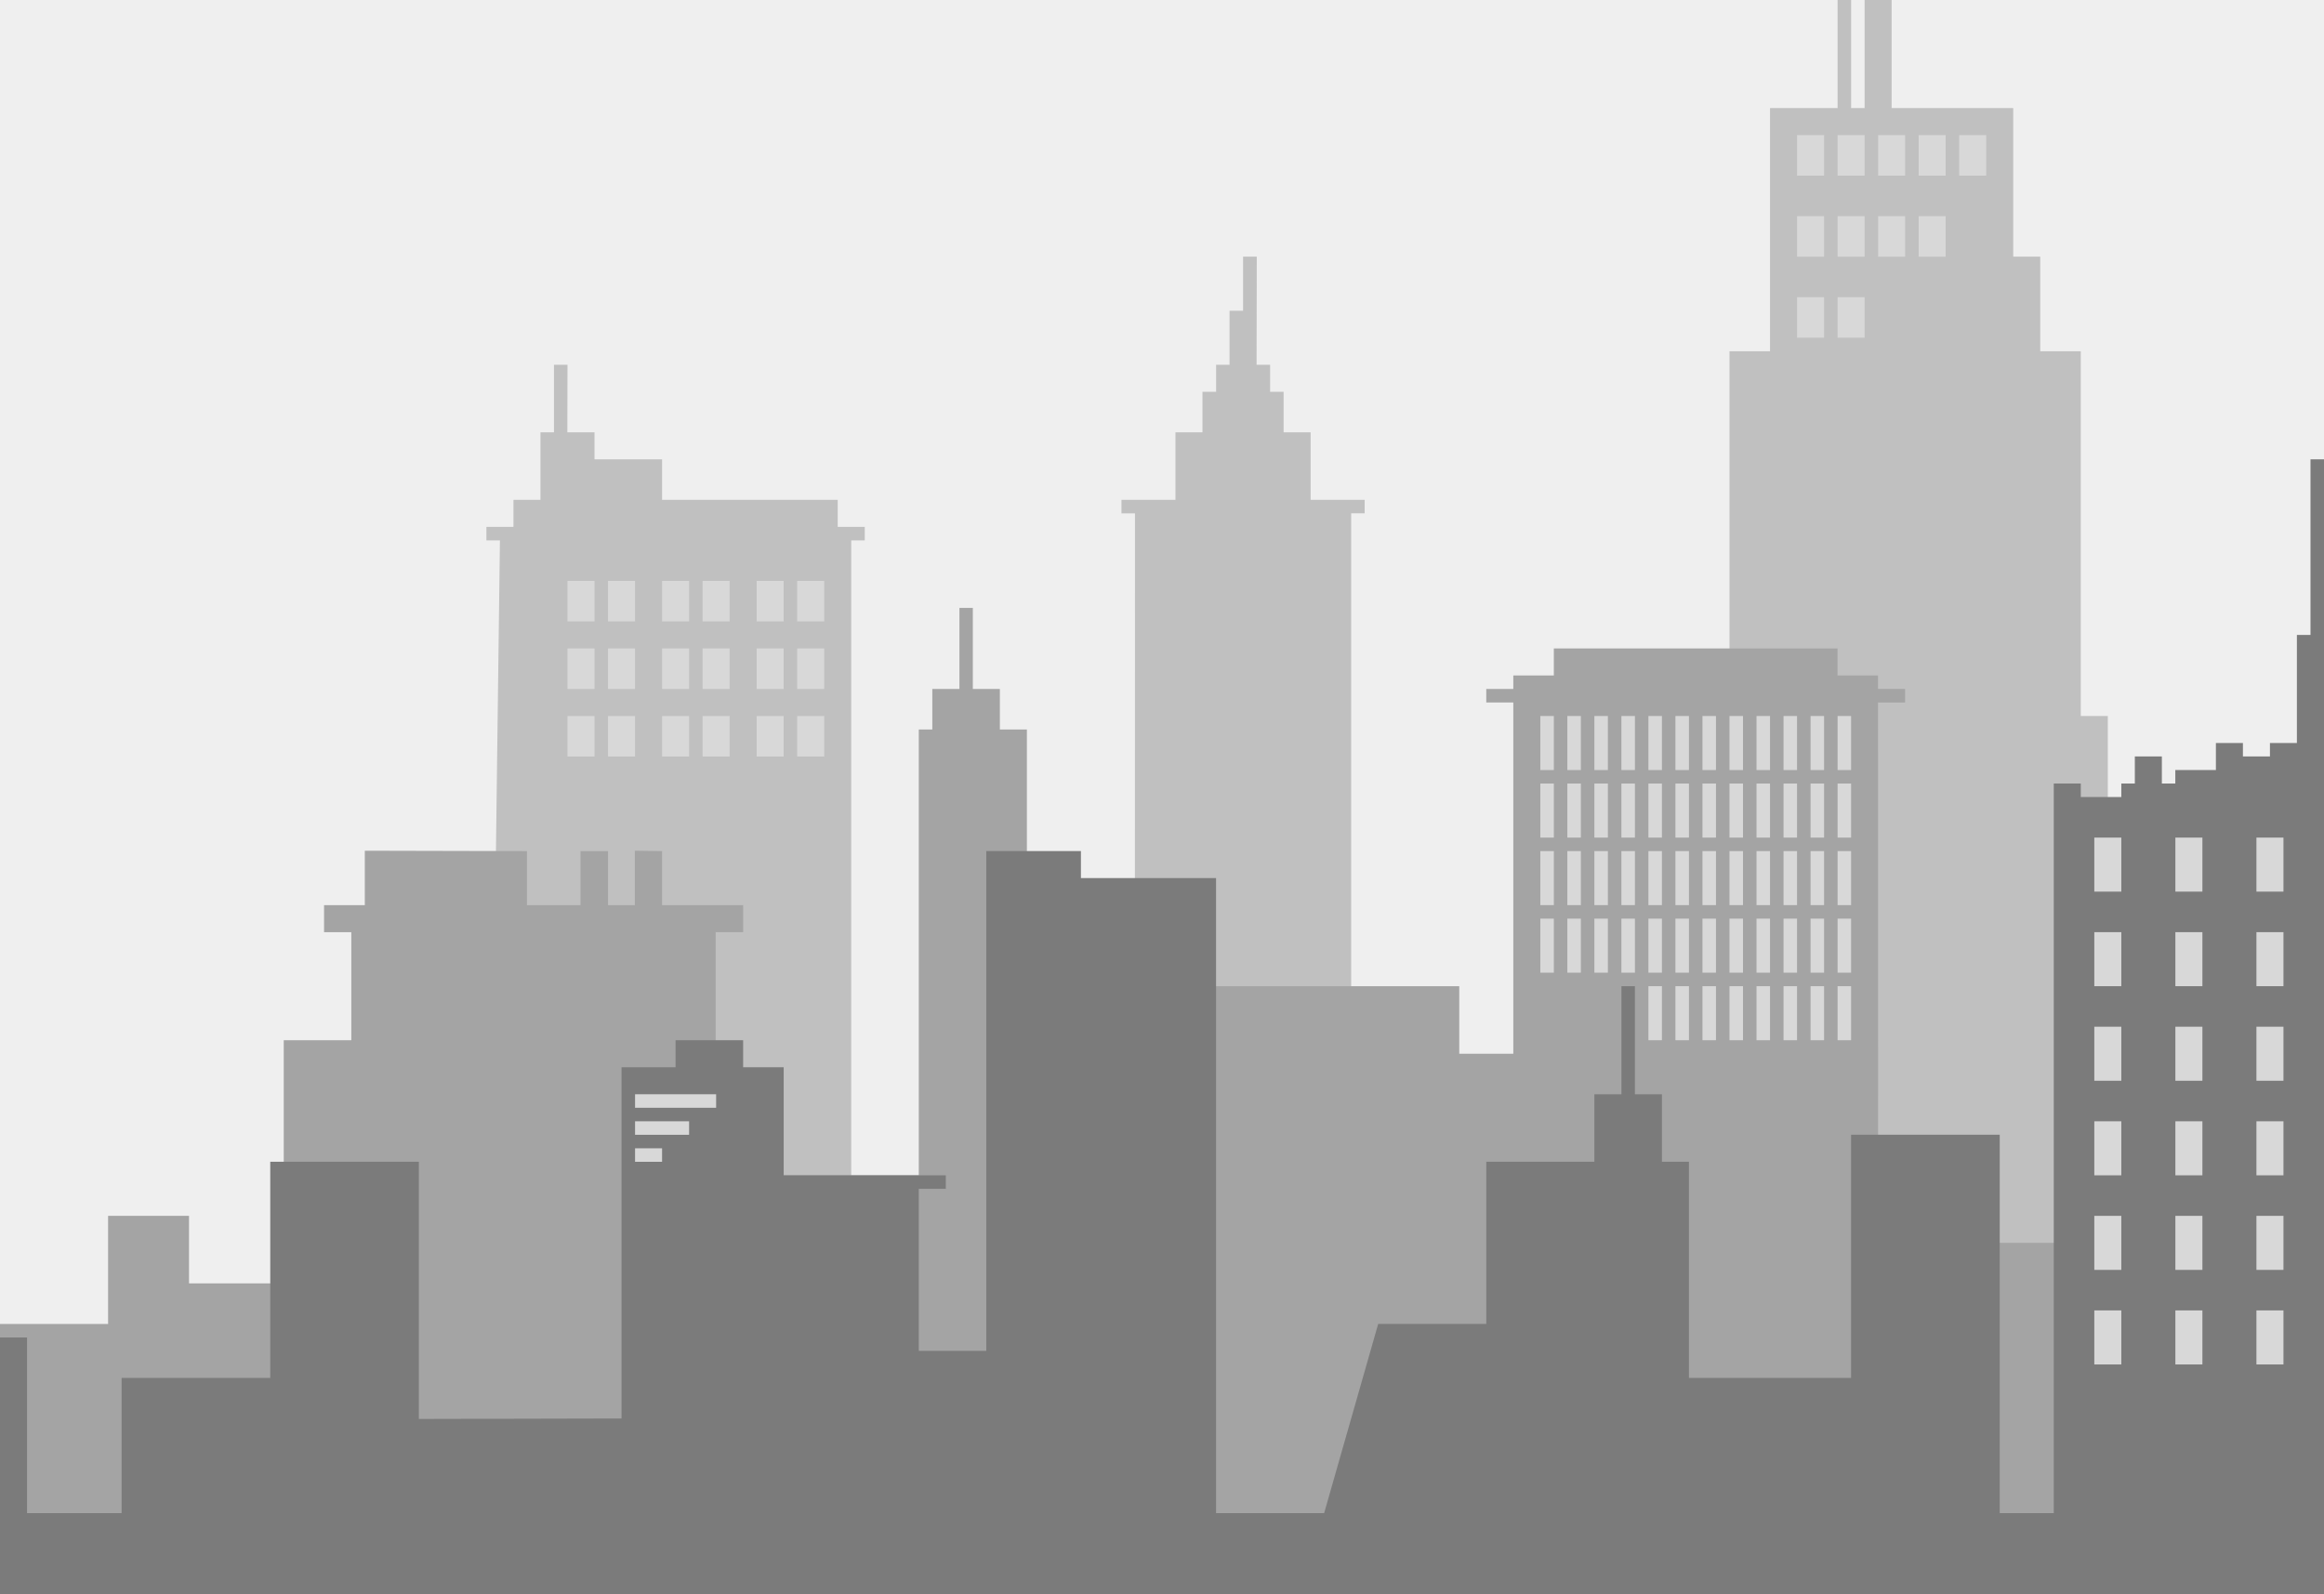 <?xml version="1.0" encoding="UTF-8"?>
<svg width="172px" height="118px" viewBox="0 0 172 118" version="1.1" xmlns="http://www.w3.org/2000/svg">
  <g stroke="none" stroke-width="1" fill="none" fill-rule="evenodd">
    <g>
      <rect fill="#EFEFEF" x="0" y="0" width="172" height="118"></rect>
      <polygon fill="#C0C0C0"
               points="36 39 36 40 37 40 36 118 156 118 156 53 154 53 154 26 151 26 151 19 149 19 149 8 140.001 8 140 -2.13162821e-14 138 -2.13162821e-14 138 8 137 8 137 -2.13162821e-14 136 -2.13162821e-14 136 8 131 8 131 26 128 26 128 88 100 88 100 37.998 101 37.998 101 37 99.999 37 97 37 97 32 95 32 95 29 94 29 94 27 93 27 93.015 19 92 19 92 23 91 23 91 27 90.004 27 90.004 29 88.996 29 88.996 32 86.996 32 86.996 37 84 37 83 37 83 37.999 84 37.999 83.99 92 63 92 63 40 64 40 64 39 62 39 62 37 49 37 49 34 44 34 44 32 41.99 32 42 27 40.999 27 40.999 32 40 32 40 37 38 37 38 39"></polygon>
      <polygon fill="#A4A4A4"
               points="-3.17655624e-13 98.001 8 98.001 8 90.001 13.989 90.001 13.989 95.001 21 95.001 21 77.001 26 77.001 26 69.001 23.983 69.001 23.983 67.001 27 67.001 27 62.973 39 63.001 39 67.001 42.963 67.001 42.963 63.001 45 63.001 45 67.001 46.985 67.001 46.985 62.973 49 63.001 49 67.001 55 67.001 55 69.001 52.968 69.001 52.968 87.001 68 87.001 68 54.001 69 54.001 69 51.001 71.008 51.001 71.008 45 72 45 72 51.001 74 51.001 74 54.001 76 54.001 76 73.001 108 73.001 108 78.001 112 78.001 112 52.001 109.999 52.001 109.999 51.001 112 51.001 112 50.001 115 50.001 115 48 135.995 48 135.995 50.001 138.995 50.001 138.995 51.001 140.995 51.001 140.995 52.001 138.995 52.001 138.998 92.001 156 92.001 156 118.001 3.37507799e-13 118.001"></polygon>
      <polygon fill="#7B7B7B"
               points="2.98427949e-13 99.005 2 99.005 2 112.005 9 112.005 9 102 20.002 102 20.002 85.995 31 85.995 31 105.035 46 105 46 82.02 46 80.979 46 79 50 79 50 77 55 77 55 79 58 79 58 87 70 87 70 88 68 88 68 99.994 72.994 99.994 72.994 63 80 63 80 65 90 65 90 112.005 98 112.005 102 98 110 98 110 85.995 118 85.995 118 81 120.005 81 120.005 73.001 121 73.001 121 81 123 81 123 85.995 125 85.995 125 102 136.998 102 136.998 83.996 148 83.996 148 112.005 152 112.005 152 58 154 58 154 59 157 59 157 58 158 58 158 55.995 160 55.995 160 58 160.995 58 160.995 57 164 57 164 55 166 55 166 55.995 168 55.995 168 55 169.994 55 169.994 47 171 47 171 34 172 34 172 118 -7.10542736e-15 118"></polygon>
      <g transform="translate(42, 43)" fill="#D8D8D8">
        <rect x="17" y="10" width="2" height="3"></rect>
        <rect x="14" y="10" width="2" height="3"></rect>
        <rect x="10" y="10" width="2" height="3"></rect>
        <rect x="7" y="10" width="2" height="3"></rect>
        <rect x="3" y="10" width="2" height="3"></rect>
        <rect x="0" y="10" width="2" height="3"></rect>
        <rect x="17" y="5" width="2" height="3"></rect>
        <rect x="14" y="5" width="2" height="3"></rect>
        <rect x="10" y="5" width="2" height="3"></rect>
        <rect x="7" y="5" width="2" height="3"></rect>
        <rect x="3" y="5" width="2" height="3"></rect>
        <rect x="0" y="5" width="2" height="3"></rect>
        <rect x="17" y="0" width="2" height="3"></rect>
        <rect x="14" y="0" width="2" height="3"></rect>
        <rect x="10" y="0" width="2" height="3"></rect>
        <rect x="7" y="0" width="2" height="3"></rect>
        <rect x="3" y="0" width="2" height="3"></rect>
        <rect x="0" y="0" width="2" height="3"></rect>
      </g>
      <g transform="translate(114, 53)" fill="#D8D8D8">
        <rect x="12" y="0" width="1" height="4"></rect>
        <rect x="14" y="0" width="1" height="4"></rect>
        <rect x="16" y="0" width="1" height="4"></rect>
        <rect x="18" y="0" width="1" height="4"></rect>
        <rect x="20" y="0" width="1" height="4"></rect>
        <rect x="22" y="0" width="1" height="4"></rect>
        <rect x="0" y="0" width="1" height="4"></rect>
        <rect x="2" y="0" width="1" height="4"></rect>
        <rect x="4" y="0" width="1" height="4"></rect>
        <rect x="6" y="0" width="1" height="4"></rect>
        <rect x="8" y="0" width="1" height="4"></rect>
        <rect x="10" y="0" width="1" height="4"></rect>
        <rect x="12" y="5" width="1" height="4"></rect>
        <rect x="14" y="5" width="1" height="4"></rect>
        <rect x="16" y="5" width="1" height="4"></rect>
        <rect x="18" y="5" width="1" height="4"></rect>
        <rect x="20" y="5" width="1" height="4"></rect>
        <rect x="22" y="5" width="1" height="4"></rect>
        <rect x="0" y="5" width="1" height="4"></rect>
        <rect x="2" y="5" width="1" height="4"></rect>
        <rect x="4" y="5" width="1" height="4"></rect>
        <rect x="6" y="5" width="1" height="4"></rect>
        <rect x="8" y="5" width="1" height="4"></rect>
        <rect x="10" y="5" width="1" height="4"></rect>
        <rect x="12" y="10" width="1" height="4"></rect>
        <rect x="14" y="10" width="1" height="4"></rect>
        <rect x="16" y="10" width="1" height="4"></rect>
        <rect x="18" y="10" width="1" height="4"></rect>
        <rect x="20" y="10" width="1" height="4"></rect>
        <rect x="22" y="10" width="1" height="4"></rect>
        <rect x="0" y="10" width="1" height="4"></rect>
        <rect x="2" y="10" width="1" height="4"></rect>
        <rect x="4" y="10" width="1" height="4"></rect>
        <rect x="6" y="10" width="1" height="4"></rect>
        <rect x="8" y="10" width="1" height="4"></rect>
        <rect x="10" y="10" width="1" height="4"></rect>
        <rect x="12" y="15" width="1" height="4"></rect>
        <rect x="14" y="15" width="1" height="4"></rect>
        <rect x="16" y="15" width="1" height="4"></rect>
        <rect x="18" y="15" width="1" height="4"></rect>
        <rect x="20" y="15" width="1" height="4"></rect>
        <rect x="22" y="15" width="1" height="4"></rect>
        <rect x="0" y="15" width="1" height="4"></rect>
        <rect x="2" y="15" width="1" height="4"></rect>
        <rect x="4" y="15" width="1" height="4"></rect>
        <rect x="6" y="15" width="1" height="4"></rect>
        <rect x="8" y="15" width="1" height="4"></rect>
        <rect x="10" y="15" width="1" height="4"></rect>
        <rect x="12" y="20" width="1" height="4"></rect>
        <rect x="14" y="20" width="1" height="4"></rect>
        <rect x="16" y="20" width="1" height="4"></rect>
        <rect x="18" y="20" width="1" height="4"></rect>
        <rect x="20" y="20" width="1" height="4"></rect>
        <rect x="22" y="20" width="1" height="4"></rect>
        <rect x="8" y="20" width="1" height="4"></rect>
        <rect x="10" y="20" width="1" height="4"></rect>
      </g>
      <g transform="translate(133, 10)" fill="#D8D8D8">
        <rect x="0" y="0" width="2" height="3"></rect>
        <rect x="3" y="0" width="2" height="3"></rect>
        <rect x="6" y="0" width="2" height="3"></rect>
        <rect x="9" y="0" width="2" height="3"></rect>
        <rect x="0" y="6" width="2" height="3"></rect>
        <rect x="3" y="6" width="2" height="3"></rect>
        <rect x="6" y="6" width="2" height="3"></rect>
        <rect x="9" y="6" width="2" height="3"></rect>
        <rect x="0" y="12" width="2" height="3"></rect>
        <rect x="3" y="12" width="2" height="3"></rect>
        <rect x="12" y="0" width="2" height="3"></rect>
      </g>
      <g transform="translate(47, 81)" fill="#D8D8D8">
        <rect x="0" y="0" width="6" height="1"></rect>
        <rect x="0" y="2" width="4" height="1"></rect>
        <rect x="0" y="4" width="2" height="1"></rect>
      </g>
      <g transform="translate(155, 62)" fill="#D8D8D8">
        <rect x="0" y="0" width="2" height="4"></rect>
        <rect x="6" y="0" width="2" height="4"></rect>
        <rect x="12" y="0" width="2" height="4"></rect>
        <rect x="0" y="7" width="2" height="4"></rect>
        <rect x="6" y="7" width="2" height="4"></rect>
        <rect x="12" y="7" width="2" height="4"></rect>
        <rect x="0" y="14" width="2" height="4"></rect>
        <rect x="6" y="14" width="2" height="4"></rect>
        <rect x="12" y="14" width="2" height="4"></rect>
        <rect x="0" y="21" width="2" height="4"></rect>
        <rect x="6" y="21" width="2" height="4"></rect>
        <rect x="12" y="21" width="2" height="4"></rect>
        <rect x="0" y="28" width="2" height="4"></rect>
        <rect x="6" y="28" width="2" height="4"></rect>
        <rect x="12" y="28" width="2" height="4"></rect>
        <rect x="0" y="35" width="2" height="4"></rect>
        <rect x="6" y="35" width="2" height="4"></rect>
        <rect x="12" y="35" width="2" height="4"></rect>
      </g>
    </g>
  </g>
</svg>
